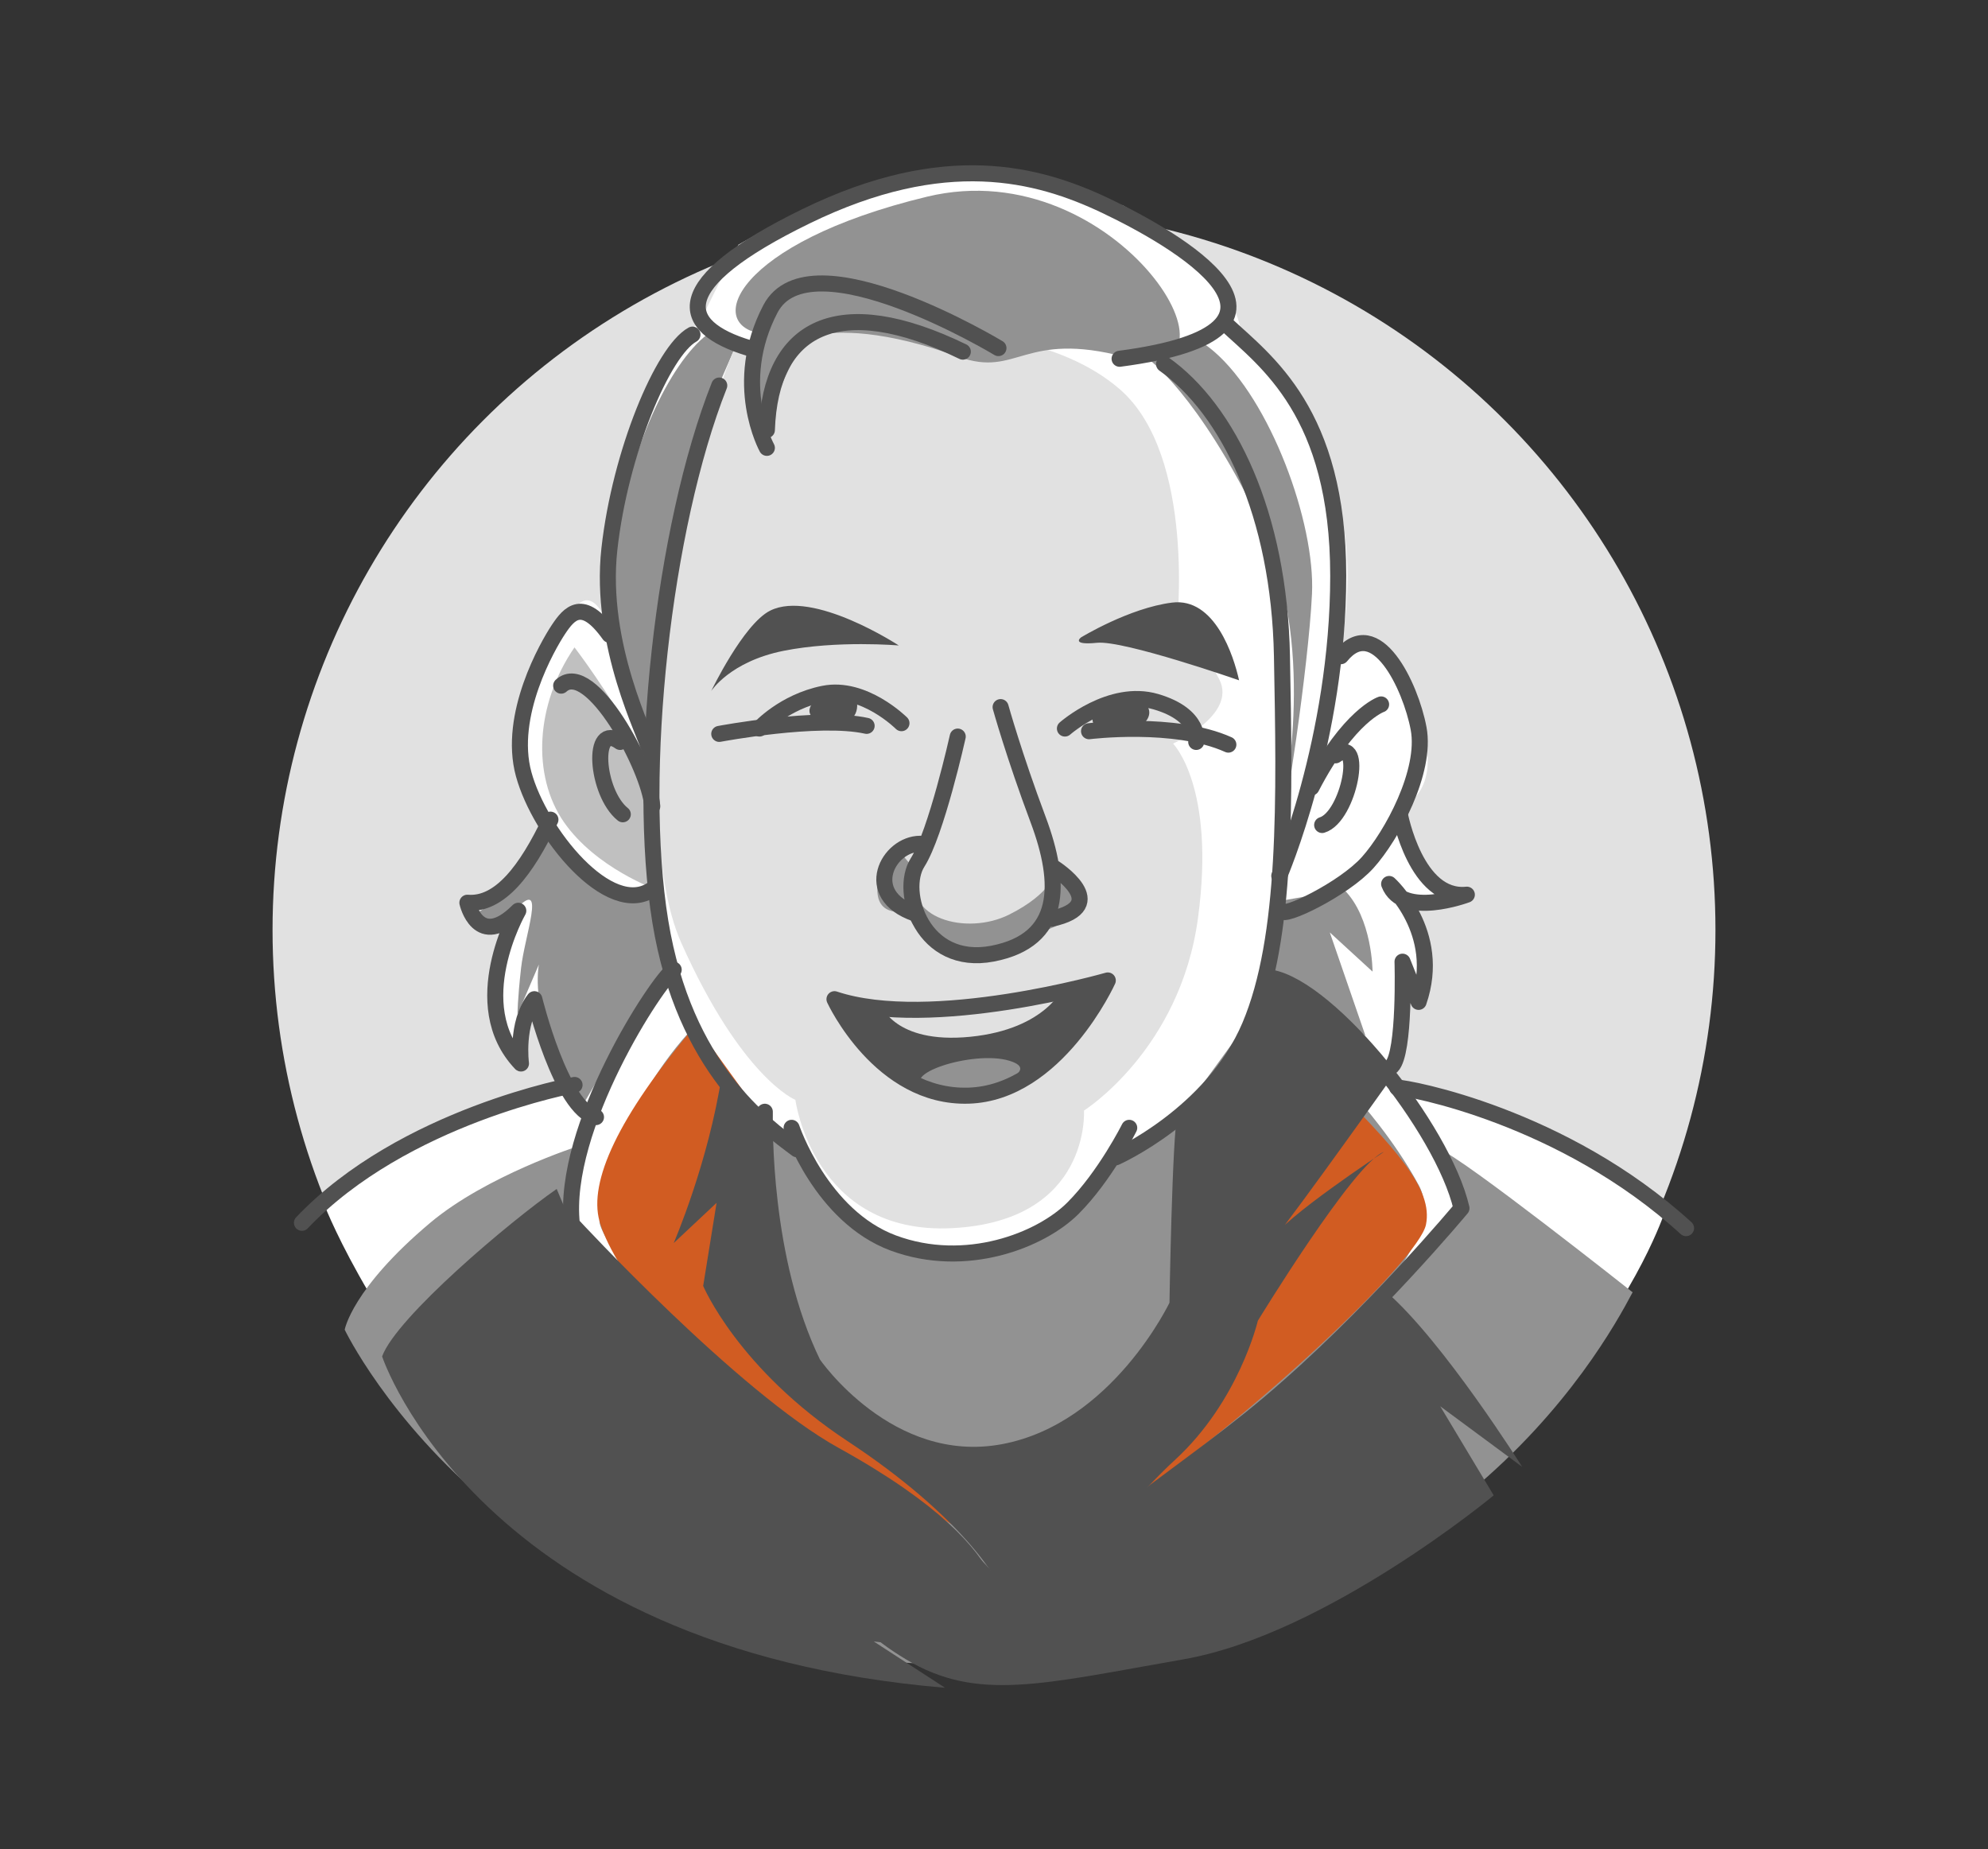 <svg width="372" height="346" viewBox="0 0 372 346" xmlns="http://www.w3.org/2000/svg">
    <rect x="0" y="0" width="372" height="346" fill="#333333" stroke="none"/>
    <g fill="none">
        <circle fill="#E1E1E1" cx="186" cy="174" r="135"/>
        <path d="M286.834 210.462c-16-6-25.333-8-25.333-8l-.667-4 2-14 2.667 3.334s2.667-9.333 0-14l-2.667-4.667s13.999-2 11.333-2c-2.666 0-7.334-2.666-10-7.333-2.666-4.667-3.333-8-3.333-8s8-2 6-12.667-8.667-19.333-8.667-19.333l-7.333 2s4-18.001-2-33.334c-6-15.333-16.667-26.666-16.667-26.666s0-2.666-4.667-10.666c-2.718-4.659-12.331-9.684-17.333-12.666-4.623-1.017-22.478-9.294-36.667-6.667-18 3.333-34.087 13.344-35.333 14-.236.336-6.666 13.332-6.666 13.332.666 2-6 1.333-12.667 20s-4.667 38.667-4.667 38.667-2.667-8-6-4.667-9.332 13.333-10.666 24c-1.334 10.667 5.333 17.333 5.333 17.333s-4 6-8 10.667-7.333 3.333-7.333 3.333 5.333 5.334 7.333 3.334l2-2s-2.666 5.332-3.333 14.666c-.667 9.334 3.333 16 3.333 16s3.333-15.333 3.333-13.333 6 14.667 6 14.667-13.332 5.334-26.666 12-18.667 12-18.667 12 42.244 107.271 154 79.333c77.333-19.333 96.666-78.334 96.666-78.334s-8.666-10.333-24.666-16.333" fill="#FFF"/>
        <path d="M133.503 61.795c-6.667 4-14.666 18.666-18 38-3.334 19.334 3.333 32.667 3.333 32.667l1.333 10.667s4-47.334 10.667-62.667l6.667-15.333-4-3.334zM102.834 154.462c-3.998 12-15.331 17.333-15.331 17.333s3.996 3.335 9.331-1.999c5.335-5.334 1.336 5.333.669 11.333s-.667 8.666-.667 8.666l4-9.333s-1.333 6.666 2.667 15.333 5.333 11.334 5.333 11.334 9.334-16.001 12.667-21.334l3.333-5.333-2-14s-6.667 2.667-10.667 0-9.335-12-9.335-12M130.169 191.795c-14 14.667-18 33.334-18 36.667 0 3.333 12 18 12 18l-17.333-18 1.333-14S91.02 219.951 80.5 228.795c-14.669 12.333-16 20-16 20s32 67 123.003 62.334c82.111-4.21 111.997-58.001 117.997-69.334 0 0-31.997-25.332-35.997-26.666l4 12-16.667 16s13.334-12.668 8.667-21.334-11.334-16-11.334-16l-18.666-17.333-16 22-10 5.333s-10 20-32 18.667c-22-1.333-29.334-21.333-29.334-21.333s-2.667 0-8-6-10-15.334-10-15.334M225.503 64.462c.537.379 1.069.795 1.597 1.246 10.598 9.067 19.039 32.084 18.403 45.421-.667 14-5.334 43.999-5.334 40.666 0-3.333 6.668-31.332-4.666-54.666-11.334-23.334-20.667-30-20.667-30M251.503 166.462c5.333 5.333 5.333 15.333 5.333 15.333l-8-7.333 6.667 19.333-18-12 2.666-13.333 11.334-2z" fill="#929292"/>
        <path d="M107.503 121.129c-7.334 10.666-8 23.999-2 32.666 6 8.667 17.333 12.667 17.333 12.667s2.001-16.667-3.333-26.667-12-18.666-12-18.666" fill="silver"/>
        <path d="M137.503 65.129c-8 17.333-21.333 86-10 111.333 11.333 25.333 21.333 29.333 21.333 29.333s3.333 25.333 29.333 24c26-1.333 24.667-22 24.667-22s17.999-11.334 21.333-36c3.334-24.666-4.666-32.666-4.666-32.666s11.999-5.333 8.666-12-8-9.334-8-9.334 3.779-32.521-10.669-45c-22-19-71.997-7.666-71.997-7.666" fill="#E1E1E1"/>
        <path d="M171.503 163.129c-2.667 8.666 9.333 12 17.333 8 8-4 8.667-8 8.667-8l4 2.666s2.667 4.667-2 6.667l-4.667 2s-3.334 5.999-12.667 5.333c-9.333-.666-12.666-9.333-12.666-9.333s-5.334 1.333-5.334-4 4-7.333 4-7.333l3.334 4z" fill="#929292"/>
        <path d="M156.169 188.462s10 19.333 26 16c16-3.333 24-21.333 24-21.333s-5.999 4.666-16.666 9.333c-10.667 4.667-20.667 1.333-20.667 1.333l-4-4.666-8.667-.667zM104.169 222.462c-8.666 6-29.999 23.999-32.666 31.333 0 0 18 54.666 105.333 62l-13.333-8.666 29.333 3.333s7.333-1.333-8.667-18-23.999-20.666-40.666-31.333c-16.667-10.667-37.334-34.667-36.667-32.667.667 2-2.667-6-2.667-6" fill="#515151"/>
        <path d="M259.503 241.795c10.666 9.334 25.333 32.667 25.333 32.667l-15.333-11.333 10 16.666s-31.333 26-58 30.667c-26.667 4.667-38.666 8-52 0-13.334-8-12-14-12-14l36 4s11.332-15.334 30.666-28.667c19.334-13.333 35.334-30 35.334-30" fill="#515151"/>
        <path d="M173.503 203.795c-6-2.666 8.667-7.333 15.333-5.333s-4.667 5.333-6.667 6c-2 .667-8.666-.667-8.666-.667M142.834 62.464C131.5 61.131 137.5 45.462 173.5 36.795c36-8.667 62.821 36.795 37 30-19-5-20.065 3.905-31 0-28-10-34-.331-34-.331" fill="#929292"/>
        <path d="M148.834 55.13c-8 5.334-8.668 11.334-7.334 20.667 1.334 9.333 2 4.667 2 4.667s4.668-19.334 13.334-21.334-8-4-8-4" fill="#929292"/>
        <path d="M130.169 191.795c-14.668 17.334-19.998 29.334-18 36.667 1.998 7.333 13.999 26.667 41.332 42.667s33.333 18.666 33.333 18.666-45.333-37.334-44-58c1.333-20.666-.222-22.778-.222-22.778l-12.443-17.222zM247.501 201.129c14 14 20.666 21.334 19.333 28-1.333 6.666-33.333 36.666-55.333 51.333-22 14.667-8-4.667-8-4.667s34-60.666 32-68.666 2-10 2-10l10 4z" fill="#D15C22"/>
        <path d="M134.589 72.136c-10.528 26.574-15.544 72.703-11.031 100.279 4.512 27.577 19.555 38.106 25.572 42.619" stroke="#515151" stroke-width="3" stroke-linecap="round" stroke-linejoin="round"/>
        <path d="M148.127 211.023s5.516 16.546 19.053 21.562c13.538 5.012 27.577-.503 33.594-6.519 6.016-6.018 10.529-15.043 10.529-15.043" stroke="#515151" stroke-width="3" stroke-linecap="round" stroke-linejoin="round"/>
        <path d="M217.821 68.124c12.033 8.523 21.56 28.079 22.062 54.652.501 26.575 1.002 52.648-6.017 69.194-7.019 16.545-25.07 24.569-25.07 24.569M121.552 140.326c-.501-2.508-9.524-19.556-7.521-37.606 2.006-18.05 10.03-37.103 15.544-40.112" stroke="#515151" stroke-width="3" stroke-linecap="round" stroke-linejoin="round"/>
        <path d="M229.353 60.603c7.521 7.02 21.059 16.546 21.059 47.133 0 30.585-11.032 56.156-11.032 56.156M114.031 118.765c-5.014-7.02-7.521-4.01-9.525-1.002-2.006 3.008-9.528 16.045-6.519 27.076 3.008 11.03 16.044 27.074 24.067 21.56M105.006 128.291c5.517-5.013 16.546 15.544 17.049 22.563M116.037 138.821c-5.515-4.012-4.513 9.526.502 13.538" stroke="#515151" stroke-width="3" stroke-linecap="round" stroke-linejoin="round"/>
        <path d="M250.914 122.776c6.519-8.021 13.036 5.515 14.541 13.538 1.503 8.022-5.016 20.056-9.528 25.07-4.511 5.014-16.043 10.529-16.043 9.024M245.399 147.345c7.02-13.537 13.037-15.543 13.037-15.543M249.911 141.327c5.516-4.01 2.507 11.533-2.507 13.036M103 153.362c-4.512 9.525-9.526 16.044-15.542 15.543 0 0 2.006 9.025 9.526 1.503 0 0-10.029 17.551.501 28.581 0 0-1.003-7.521 2.507-12.034 0 0 5.014 20.558 11.532 22.061M143.113 208.015c0 2.506-.501 27.577 9.025 47.133 0 0 14.039 20.555 35.599 16.545 21.56-4.012 32.592-27.577 32.592-27.577s.501-31.588 1.504-35.601" stroke="#515151" stroke-width="3" stroke-linecap="round" stroke-linejoin="round"/>
        <path d="M126.064 181.441c-3.008 2.007-21.059 29.582-19.053 47.633 0 0 30.085 32.592 49.137 43.121 19.055 10.528 25.572 18.551 28.078 23.565M237.878 182.945c11.031 2.006 32.089 28.078 35.599 43.121 0 0-17.047 20.558-36.102 36.602-19.052 16.045-39.609 26.574-44.624 42.117" stroke="#515151" stroke-width="3" stroke-linecap="round" stroke-linejoin="round"/>
        <path d="M135.091 200.995c-2.508 16.546-9.026 31.589-9.026 31.589l8.023-7.523-2.507 15.544s6.519 15.543 27.076 29.081c20.557 13.539 30.585 27.076 30.585 33.594v6.519s18.552-25.572 30.585-36.603c12.034-11.031 15.543-26.072 15.543-26.072s18.051-29.583 23.567-31.589c0 0-19.053 12.535-21.059 16.546-2.006 4.012 21.561-29.08 21.561-29.08s-5.517-13.538-17.551-19.054c-2.038-.934-5.515-1.003-5.515-1.003s-3.008 10.53-8.021 17.048c-5.016 6.519-8.023 9.527-8.023 9.527l-.502 35.098s-14.039 28.078-39.109 26.573c-25.069-1.504-33.093-26.072-33.093-26.072l-5.013-36.102-7.521-8.021z" fill="#515151"/>
        <path d="M261.944 152.359s3.01 16.045 12.536 15.041c0 0-12.035 4.513-14.542-2.005 0 0 10.028 9.025 5.517 22.062l-3.01-7.521s.503 17.047-2.006 19.554M156.149 186.955s8.524 18.553 25.07 18.05c16.547-.5 26.075-21.558 26.075-21.558s-33.094 9.525-51.145 3.508z" stroke="#515151" stroke-width="3" stroke-linecap="round" stroke-linejoin="round"/>
        <path d="M163.671 188.96s3.008 8.023 18.05 6.519c15.042-1.503 18.552-10.028 18.552-10.028M179.214 137.819s-4.011 18.05-7.521 23.566c-3.51 5.515 1.003 19.554 14.04 17.047 13.036-2.507 13.036-13.036 8.524-25.069-4.514-12.035-7.021-21.06-7.021-21.06M172.193 157.874c-6.016 0-11.029 9.526-1.002 13.037M197.264 162.387s11.031 7.02-.501 9.526" stroke="#515151" stroke-width="3" stroke-linecap="round" stroke-linejoin="round"/>
        <path d="M202.278 119.267s9.024-5.516 17.048-6.518c8.021-1.003 11.532 10.028 12.534 14.541 0 0-21.56-7.521-26.573-7.02-5.015.501-3.009-1.003-3.009-1.003M168.183 120.771s-16.044-10.528-24.067-6.517c-5.014 2.507-11.03 15.042-11.03 15.042s3.509-5.517 13.537-7.522c10.029-2.005 21.56-1.003 21.56-1.003" fill="#515151"/>
        <path d="M168.685 135.312s-7.02-7.021-14.542-5.516c-7.52 1.504-12.033 6.519-12.033 6.519" stroke="#515151" stroke-width="3" stroke-linecap="round" stroke-linejoin="round"/>
        <path d="M154.143 129.796c-5.515 3.51-1.503 6.018 3.01 5.516 4.512-.502 3.008-5.015 3.008-5.015l-6.018-.501z" fill="#515151"/>
        <path d="M134.589 137.317s18.553-3.51 27.577-1.504M199.27 136.315s8.524-7.521 17.048-5.015c8.524 2.508 7.521 7.522 7.521 7.522" stroke="#515151" stroke-width="3" stroke-linecap="round" stroke-linejoin="round"/>
        <path d="M211.806 130.8c5.013.5 4.01 5.515-1.505 6.016-5.516.502-7.019-2.006-5.014-3.51 2.006-1.504 6.519-2.506 6.519-2.506" fill="#515151"/>
        <path d="M203.782 136.816s16.045-2.006 26.072 2.508M107.513 203.001s-32.013 5.794-51.013 25.794M261.444 203.502c2.005 0 31.056 5.293 54.056 26.293M140.167 65.128c-13.333-4-15.333-12 10.667-24.667 26-12.667 43.333-8 56-2 12.667 6 43.334 23.334 2.667 28.667M180.167 65.797c-23.333-11.333-36.001-4.666-36.667 14.667" stroke="#515151" stroke-width="3" stroke-linecap="round" stroke-linejoin="round"/>
        <path d="M186.834 65.13s-35.334-21.333-42.667-7.333c-7.333 14-.667 26-.667 26" stroke="#515151" stroke-width="3" stroke-linecap="round" stroke-linejoin="round"/>
    </g>
</svg>
